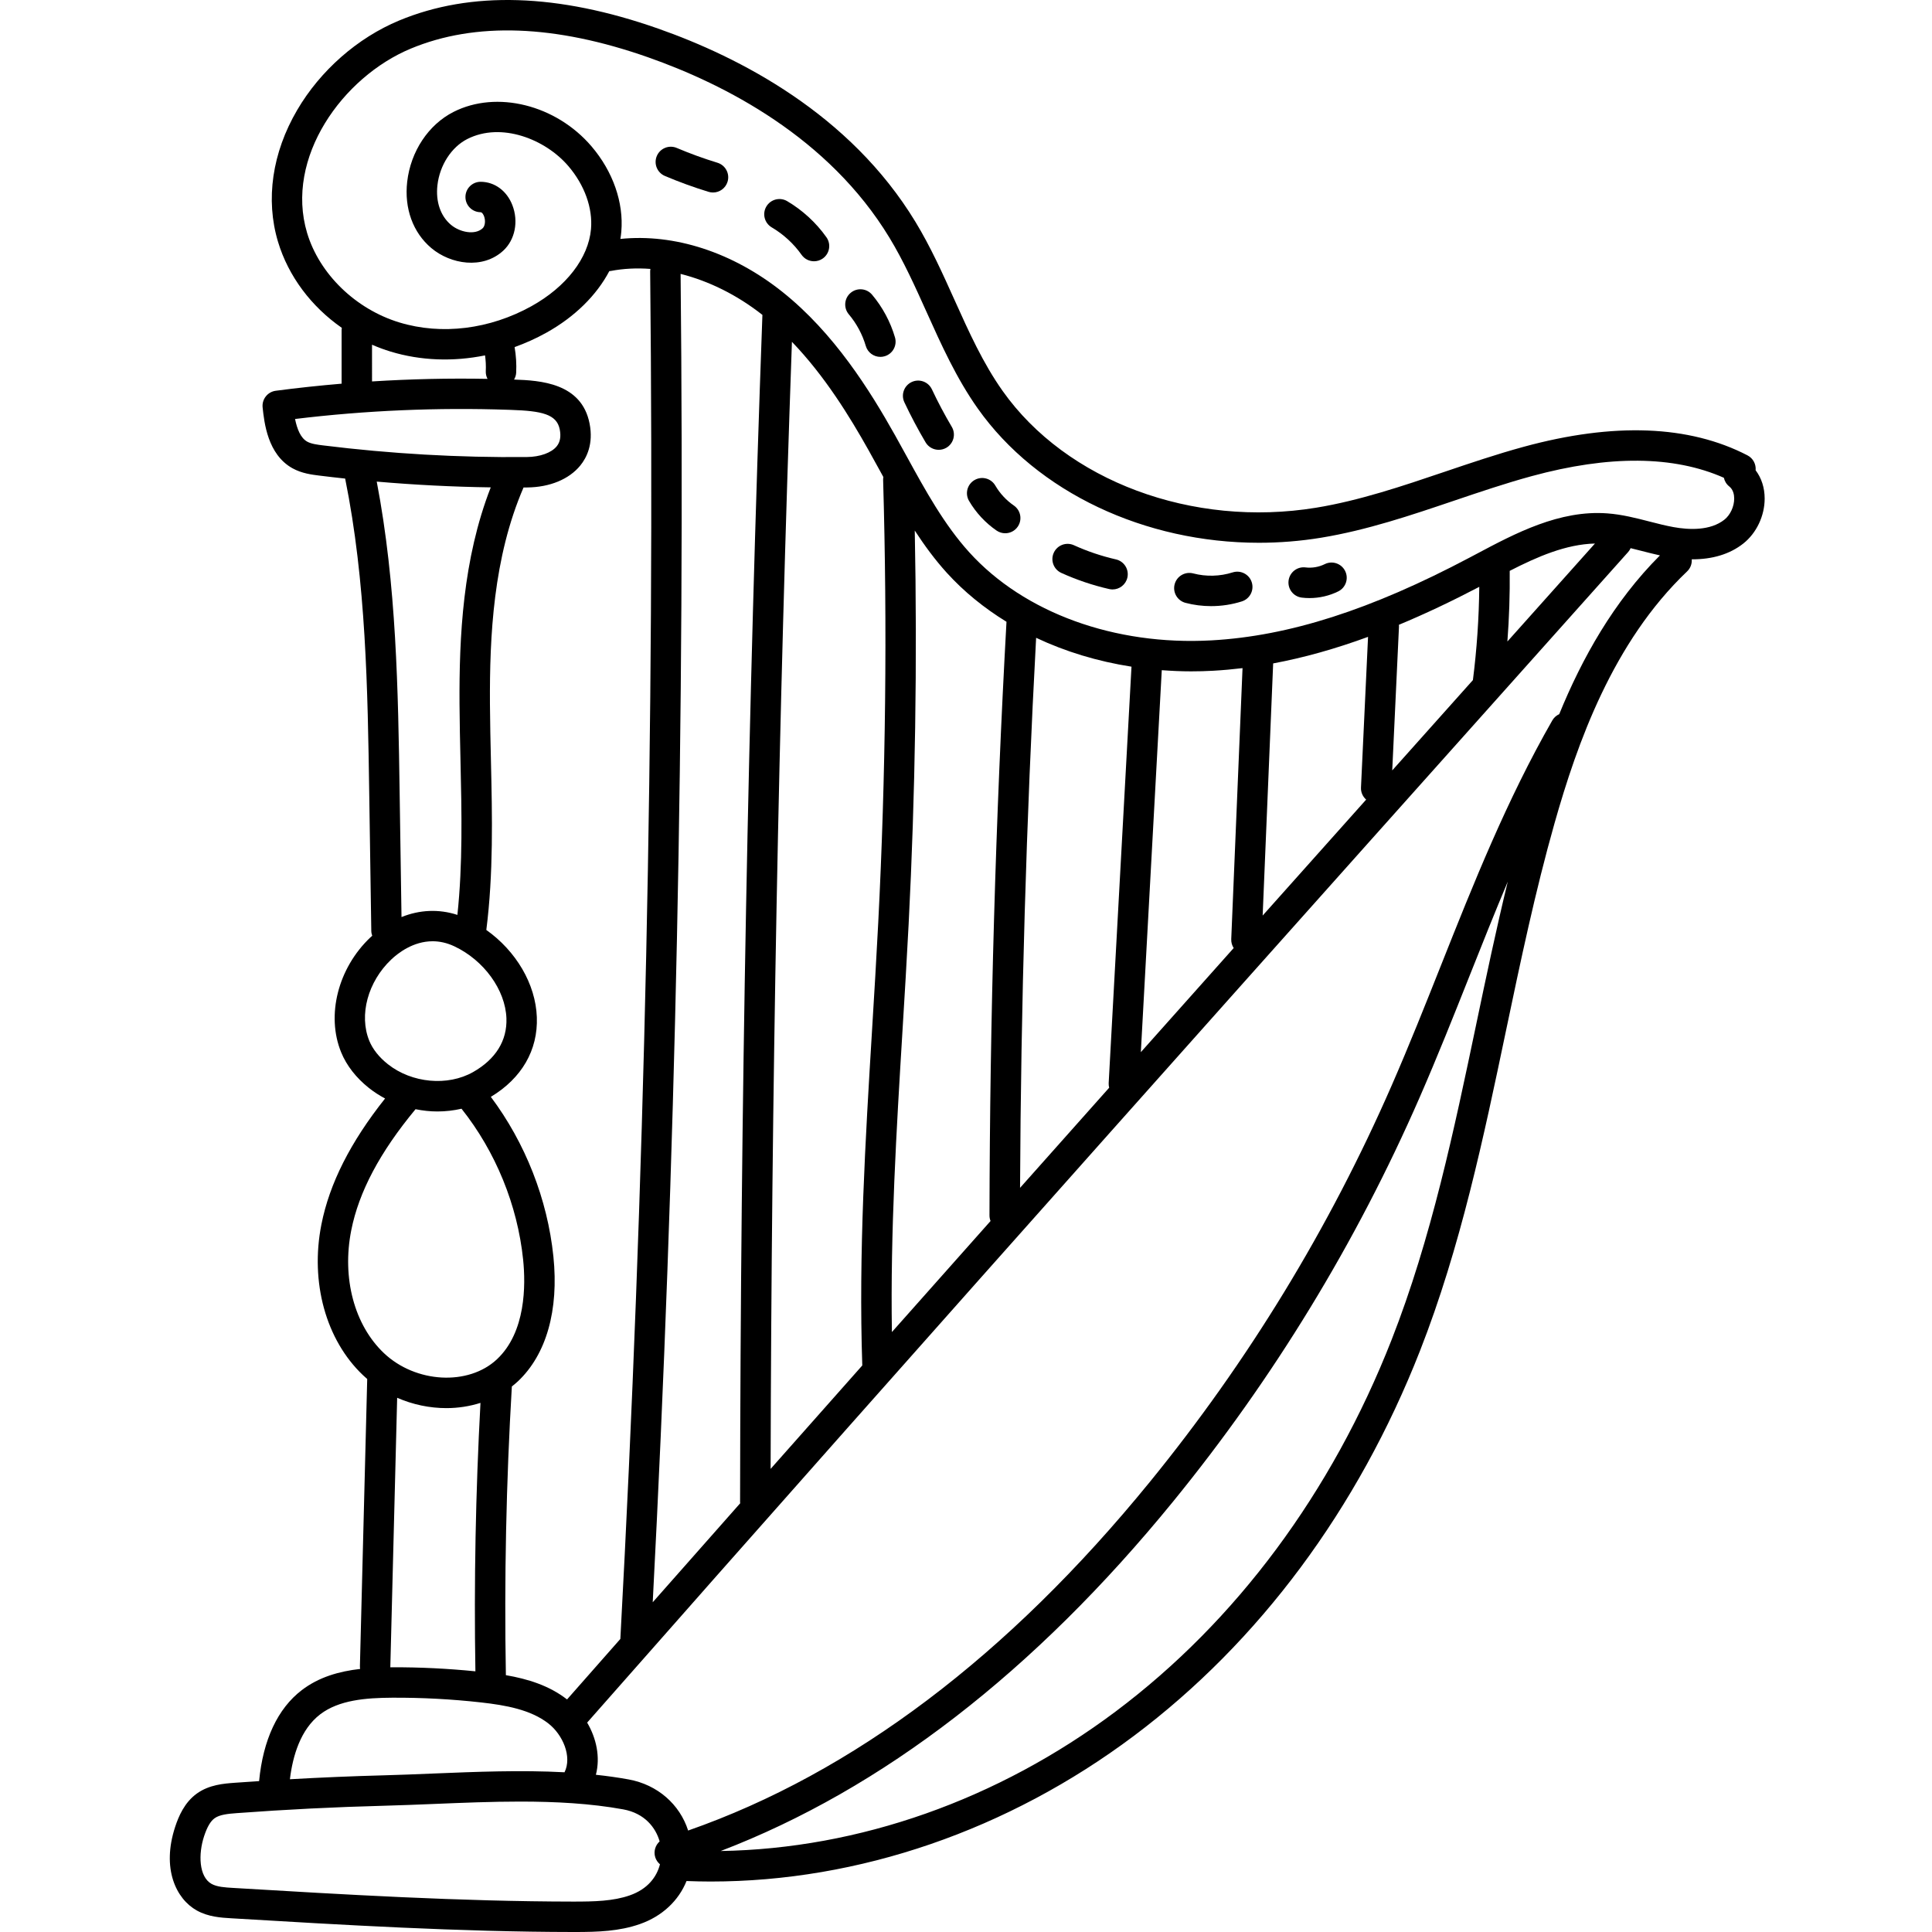 <svg height="511pt" viewBox="-44 0 511 511.998" width="511pt" xmlns="http://www.w3.org/2000/svg"><path d="m420.758 124.629c.145-1.586-.656-3.176-2.156-3.953-15.469-8.02-35.426-8.781-59.316-2.27-7.141 1.949-14.227 4.348-21.078 6.668-11.023 3.73-22.418 7.59-33.914 9.473-32.801 5.375-66.188-7.066-83.09-30.949-5.207-7.363-8.891-15.543-12.789-24.203-3.09-6.867-6.285-13.965-10.309-20.594-17.371-28.633-46.676-43.664-68.203-51.227-26.539-9.328-49.637-10.043-68.652-2.125-11.02 4.59-20.859 13.234-27 23.719-6.625 11.32-8.43 23.707-5.082 34.883 2.75 9.172 8.852 17.219 16.914 22.832-.023.184-.055.363-.055.551v14.031c0 .074.016.141.02.211-5.844.496-11.676 1.113-17.473 1.879-2.168.289-3.711 2.254-3.477 4.426.434 4.043 1.332 12.461 7.91 16.113 2.445 1.359 5.129 1.695 7.09 1.938 2.285.285 4.578.547 6.871.793 5.535 27.34 5.969 55.828 6.379 83.391l.547 36.484c.008.453.105.879.246 1.285-.16.145-.328.281-.488.434-8.566 8.113-11.758 20.633-7.75 30.441 1.434 3.52 3.996 6.801 7.398 9.492 1.332 1.051 2.758 1.969 4.246 2.758-9.195 11.578-14.727 22.527-16.875 33.383-3.031 15.309 1.191 30.613 11.016 39.938.367.352.746.688 1.125 1.016l-1.934 76.074c-.004.262.02.516.059.762-5.543.633-10.914 2.133-15.477 5.625-6.375 4.875-10.258 13.18-11.297 24.102-2.16.145-4.324.281-6.477.441-2.84.211-6.73.5-9.996 2.836-3.344 2.387-4.883 6.152-5.75 8.773-3.684 11.121.219 19.184 5.719 22.238 3.062 1.703 6.41 1.902 9.102 2.062 29.68 1.77 60.371 3.602 90.68 3.637h.418c6.164 0 11.73-.188 17.211-2.102 5.934-2.074 10.273-6.219 12.363-11.406 2.133.082 4.266.133 6.398.133 39.227 0 78.758-13.551 112.184-38.621 33.16-24.867 59.363-60.137 75.781-101.996 10.77-27.461 16.895-56.688 22.82-84.953 3.801-18.109 7.727-36.836 12.828-54.832 6.023-21.25 15.461-48.043 35.16-66.805.902-.859 1.301-2.039 1.223-3.191 5.457.031 10.113-1.379 13.66-4.184 3.492-2.762 5.66-7.328 5.66-11.914 0-2.867-.84-5.441-2.391-7.496zm-366.668-33.277c1.598.695 3.238 1.309 4.926 1.82 7.98 2.426 16.602 2.715 25.027 1.008.188 1.387.266 2.785.195 4.188-.035.734.145 1.426.461 2.035-10.195-.191-20.422.039-30.609.68zm62.887-19.508c.125-.012.25-.012.379-.035 3.379-.648 6.914-.816 10.512-.543-.043.238-.07.48-.066.73 1.242 120.293-1.418 242.195-7.902 362.34-4.715 5.344-9.422 10.688-14.125 16.031-4.742-3.691-10.422-5.434-16.211-6.434-.453-25.41.078-51.148 1.582-76.508.543-.43 1.078-.863 1.586-1.34 7.551-7.098 10.898-18.859 9.422-33.121-1.57-15.164-7.426-30.062-16.578-42.289 8.184-4.918 12.512-12.383 12.191-21.121-.32-8.805-5.523-17.535-13.387-23.109 1.898-14.953 1.562-30.145 1.223-44.84-.113-4.945-.234-10.059-.262-15.062-.102-17.953.875-38.801 8.902-57.352 0 0 0-.004.004-.004.32-.004.641-.004.961-.008 5.98-.055 11.105-2.172 14.066-5.805 1.711-2.094 3.527-5.727 2.473-11.125-2.109-10.789-13.098-11.426-20.016-11.664.32-.543.531-1.16.562-1.832.109-2.27-.031-4.539-.418-6.77 2.867-1.035 5.68-2.293 8.398-3.805 7.566-4.207 13.352-9.961 16.703-16.336zm238.613 79.438c7.379-3.785 14.93-7.051 22.586-7.242-7.711 8.629-15.449 17.289-23.203 25.965.473-6.234.68-12.496.617-18.723zm-9.754 28.949c-7.113 7.961-14.242 15.941-21.379 23.934l1.789-38.145c.008-.152-.016-.297-.023-.445 6.82-2.836 13.898-6.18 21.301-10.055-.082 8.25-.645 16.543-1.688 24.711zm-28.289 31.672c-9.125 10.219-18.27 20.461-27.43 30.727l2.785-66.82c8.09-1.508 16.422-3.84 25.145-7.035l-1.871 39.93c-.062 1.27.484 2.418 1.371 3.199zm-35.109 39.336c-8.195 9.188-16.395 18.387-24.605 27.598l5.547-101.234c2.57.191 5.156.312 7.77.312 1.934 0 3.879-.051 5.832-.16 2.582-.145 5.18-.379 7.801-.695l-2.992 71.824c-.035.867.211 1.68.648 2.355zm-32.996 37.016c-7.867 8.836-15.742 17.68-23.617 26.535.223-48.445 1.648-97.41 4.258-145.766 7.758 3.664 16.293 6.25 25.273 7.652l-6.047 110.375c-.023.418.039.82.133 1.203zm-31.434 35.324c-8.715 9.805-17.434 19.613-26.145 29.43-.426-26.609 1.207-53.555 2.797-79.703.566-9.297 1.152-18.91 1.637-28.375 1.766-34.586 2.309-69.613 1.625-104.328 2.547 3.906 5.316 7.691 8.488 11.191 4.531 4.992 9.875 9.336 15.82 12.984-2.883 52.168-4.402 105.086-4.508 157.324 0 .52.105 1.02.285 1.477zm-29.766-79.059c-.48 9.426-1.062 19.02-1.629 28.297-1.773 29.148-3.602 59.281-2.598 89.043-8.105 9.133-16.203 18.27-24.293 27.41.223-99.195 2.121-199.578 5.648-298.684 8.715 9.062 15.305 19.801 20.305 28.711 1.043 1.859 2.066 3.734 3.098 5.605.273.504.551 1.008.828 1.512-.047.27-.07.547-.062.832 1.129 38.926.691 78.383-1.297 117.273zm-36.582 153.859c-7.738 8.746-15.465 17.492-23.18 26.234 6.086-116.805 8.578-235.168 7.387-352.027 7.488 1.883 14.969 5.574 21.68 10.863-3.793 104.348-5.785 210.195-5.918 314.625 0 .102.023.203.031.305zm-114.734-281.332c-1.754-.973-2.684-3.32-3.234-6.012 18.75-2.273 37.801-3.086 56.684-2.43l.566.02c8.105.277 12.102 1.121 12.895 5.172.371 1.898.105 3.363-.809 4.484-1.402 1.719-4.426 2.805-7.898 2.836-17.996.18-36.176-.867-54.039-3.086-1.445-.18-3.086-.383-4.164-.984zm24.484 93.047c-.402-27.137-.836-55.152-6.07-82.465 10.047.871 20.145 1.387 30.215 1.527-7.43 19.051-8.379 39.633-8.277 57.43.031 5.074.148 10.227.262 15.203.309 13.41.605 27.234-.824 40.668-4.895-1.598-10.012-1.371-14.812.574zm-8.047 65.719c-2.773-6.805-.379-15.66 5.832-21.543 1.789-1.691 5.797-4.828 10.953-4.828 1.805 0 3.746.387 5.785 1.352 7.836 3.707 13.5 11.543 13.777 19.055.215 5.93-2.844 10.859-8.844 14.262-6.727 3.809-16.219 2.934-22.566-2.086-2.316-1.828-4.023-3.977-4.938-6.211zm-4.781 50.246c2.023-10.223 7.602-20.73 17.039-32.109 1.914.383 3.859.598 5.801.598 2.156 0 4.301-.25 6.387-.727 9.035 11.367 14.828 25.535 16.324 39.973.699 6.777.734 19.219-6.926 26.418-7.559 7.109-21.562 6.348-29.969-1.629-7.84-7.438-11.156-19.902-8.656-32.523zm10.359 115.668 1.812-71.305c4.164 1.824 8.648 2.742 13.059 2.742 3.094 0 6.137-.477 9.02-1.387-1.281 23.609-1.738 47.508-1.344 71.137-7.336-.734-14.758-1.102-22.129-1.07-.145 0-.289.004-.434.008 0-.043.012-.082.016-.125zm-18.582 12.582c4.973-3.801 12.094-4.363 19.047-4.402 7.848-.043 15.801.379 23.605 1.254 6.473.727 13.113 1.902 17.82 5.574 3.82 2.98 6.324 8.766 4.277 12.934-11.516-.617-23.359-.137-34.941.336-4.523.188-8.797.363-13.035.473-8.234.215-16.527.57-24.801 1.035.742-6.148 2.801-13.207 8.027-17.203zm82.047 47.977c-4.402 1.539-9.363 1.652-14.957 1.652-30.07-.035-60.645-1.859-90.211-3.625-2.066-.121-4.203-.25-5.664-1.062-3.387-1.879-3.547-7.926-1.98-12.656.816-2.465 1.703-3.977 2.789-4.75 1.316-.945 3.453-1.172 5.898-1.352 12.941-.961 26.082-1.621 39.059-1.957 4.301-.113 8.602-.289 13.16-.473 7.566-.312 15.25-.629 22.832-.629 9.395 0 18.641.484 27.32 2.062 5.699 1.035 8.621 4.84 9.66 8.492-1.141 1.02-1.652 2.648-1.164 4.203.238.758.688 1.387 1.25 1.863-.836 3.297-3.207 6.559-7.992 8.23zm224.32-230.887c-5.859 27.941-11.914 56.832-22.438 83.664-15.871 40.465-41.152 74.52-73.113 98.488-31.273 23.453-68.07 36.387-104.68 36.984 42.852-16.414 83.148-47.535 119.945-92.68 26.52-32.543 48.484-68.551 65.277-107.02 4.699-10.762 9.016-21.617 13.188-32.117 3.387-8.52 6.703-16.859 10.168-25.066-3.066 12.617-5.742 25.324-8.348 37.746zm21.984-82.141c-.742.336-1.395.895-1.832 1.656-12.09 21.117-20.922 43.336-29.465 64.824-4.148 10.441-8.438 21.234-13.082 31.871-16.504 37.801-38.082 73.18-64.141 105.152-37.543 46.062-78.668 77.094-122.324 92.348-2.215-6.934-8.113-12.152-15.773-13.543-2.855-.52-5.75-.922-8.676-1.234 1.215-4.684.133-9.664-2.312-13.828 91.523-103.934 185.246-208.805 275.895-310.238.273-.305.469-.645.633-.996.98.238 1.969.484 2.977.746 1.562.402 3.164.809 4.797 1.168-12.293 12.281-20.652 27.297-26.695 42.074zm43.773-51.539c-3.758 2.969-9.418 2.707-13.5 1.965-2.094-.379-4.168-.914-6.363-1.477-3.562-.918-7.246-1.867-11.148-2.156-12.688-.953-24.414 5.289-34.762 10.789l-1.758.93c-26.125 13.828-47.867 20.797-68.418 21.934-25.637 1.414-49.613-7.301-64.152-23.324-6.688-7.375-11.695-16.512-16.539-25.348-1.043-1.898-2.082-3.797-3.137-5.676-6.707-11.953-16.156-27.07-29.82-37.973-13.203-10.535-28.641-15.527-42.977-14.066.109-.641.188-1.281.246-1.926.668-7.703-2.207-15.945-7.895-22.605-9.41-11.023-25.137-14.941-36.586-9.121-6.637 3.375-11.332 10.453-12.258 18.473-.816 7.078 1.516 13.496 6.395 17.605 5.094 4.293 13.621 5.715 19.07.672 3.113-2.879 4.082-7.727 2.402-12.055-1.465-3.785-4.672-6.156-8.371-6.184-.012 0-.023 0-.031 0-2.215 0-4.016 1.781-4.031 4-.02 2.227 1.773 4.043 4 4.062.492.004.848.859.918 1.031.453 1.176.293 2.621-.363 3.227-2.051 1.898-6.074 1.039-8.398-.922-2.777-2.336-4.078-6.168-3.578-10.516.609-5.285 3.711-10.078 7.902-12.211 9.027-4.586 20.711.043 26.797 7.172 4.293 5.027 6.477 11.105 5.996 16.672-.668 7.684-6.562 15.324-15.766 20.441-11.059 6.145-23.816 7.723-35.004 4.324-11.594-3.523-21.199-12.836-24.465-23.723-5.965-19.895 9.383-41.316 27.457-48.844 17.125-7.129 38.277-6.359 62.879 2.285 20.285 7.129 47.852 21.211 63.984 47.805 3.77 6.207 6.859 13.078 9.852 19.723 3.883 8.629 7.898 17.551 13.559 25.551 15.781 22.301 44.398 35.586 74.508 35.586 5.461 0 10.973-.438 16.465-1.336 12.152-1.992 23.867-5.961 35.199-9.797 6.738-2.281 13.707-4.641 20.613-6.523 20.539-5.598 37.656-5.449 50.938.43.195.871.66 1.688 1.414 2.285 1.094.867 1.324 2.23 1.324 3.227.004 2.117-1.043 4.363-2.598 5.594zm0 0"/><path d="m145.633 43.129c-3.645-1.113-7.273-2.434-10.785-3.922-2.051-.871-4.414.086-5.285 2.137-.867 2.051.09 4.414 2.137 5.285 3.773 1.602 7.668 3.016 11.578 4.211.391.121.789.176 1.18.176 1.723 0 3.32-1.117 3.852-2.855.652-2.129-.547-4.379-2.676-5.031zm0 0"/><path d="m164.105 53.301c-1.922-1.125-4.391-.484-5.52 1.434-1.129 1.918-.488 4.387 1.43 5.52 3.102 1.824 5.84 4.34 7.914 7.281.785 1.113 2.031 1.703 3.297 1.703.805 0 1.617-.238 2.324-.738 1.816-1.285 2.25-3.801.965-5.621-2.734-3.863-6.332-7.176-10.41-9.578zm0 0"/><path d="m186.605 78.094c-1.438-1.703-3.98-1.918-5.684-.48-1.699 1.434-1.914 3.977-.48 5.68 2.051 2.43 3.609 5.328 4.5 8.379.516 1.762 2.121 2.902 3.867 2.902.375 0 .754-.051 1.133-.164 2.137-.621 3.363-2.863 2.738-5-1.203-4.121-3.305-8.035-6.074-11.316zm0 0"/><path d="m202.461 103.172c-.949-2.016-3.352-2.879-5.363-1.93-2.016.949-2.879 3.352-1.93 5.363 1.699 3.613 3.594 7.188 5.625 10.625.754 1.27 2.098 1.977 3.477 1.977.695 0 1.402-.18 2.047-.559 1.914-1.137 2.551-3.605 1.418-5.523-1.906-3.219-3.68-6.57-5.273-9.953zm0 0"/><path d="m224.172 133.961c-1.992-1.367-3.688-3.195-4.906-5.285-1.117-1.922-3.586-2.574-5.512-1.453-1.922 1.117-2.574 3.586-1.453 5.512 1.812 3.113 4.34 5.836 7.309 7.875.699.477 1.492.707 2.277.707 1.285 0 2.547-.609 3.328-1.75 1.262-1.836.793-4.344-1.043-5.605zm0 0"/><path d="m251.234 148.246c-3.824-.875-7.57-2.137-11.141-3.758-2.027-.922-4.418-.023-5.336 2.004-.922 2.027-.023 4.414 2.004 5.336 4.059 1.844 8.328 3.285 12.676 4.277.301.066.605.102.902.102 1.836 0 3.5-1.266 3.926-3.137.496-2.168-.863-4.328-3.031-4.824zm0 0"/><path d="m282.16 151.691c-3.34 1.066-7.047 1.164-10.441.27-2.152-.562-4.359.719-4.926 2.871-.566 2.152.719 4.359 2.871 4.926 2.203.582 4.496.871 6.793.871 2.77 0 5.543-.422 8.16-1.258 2.121-.68 3.289-2.949 2.609-5.07-.676-2.121-2.949-3.289-5.066-2.609zm0 0"/><path d="m306.574 149.5c-1.559.773-3.367 1.082-5.098.871-2.211-.277-4.219 1.301-4.492 3.512-.27 2.211 1.301 4.223 3.516 4.492.672.082 1.348.121 2.027.121 2.633 0 5.285-.609 7.633-1.777 1.992-.988 2.809-3.406 1.816-5.402-.988-1.992-3.41-2.809-5.402-1.816zm0 0"/></svg>